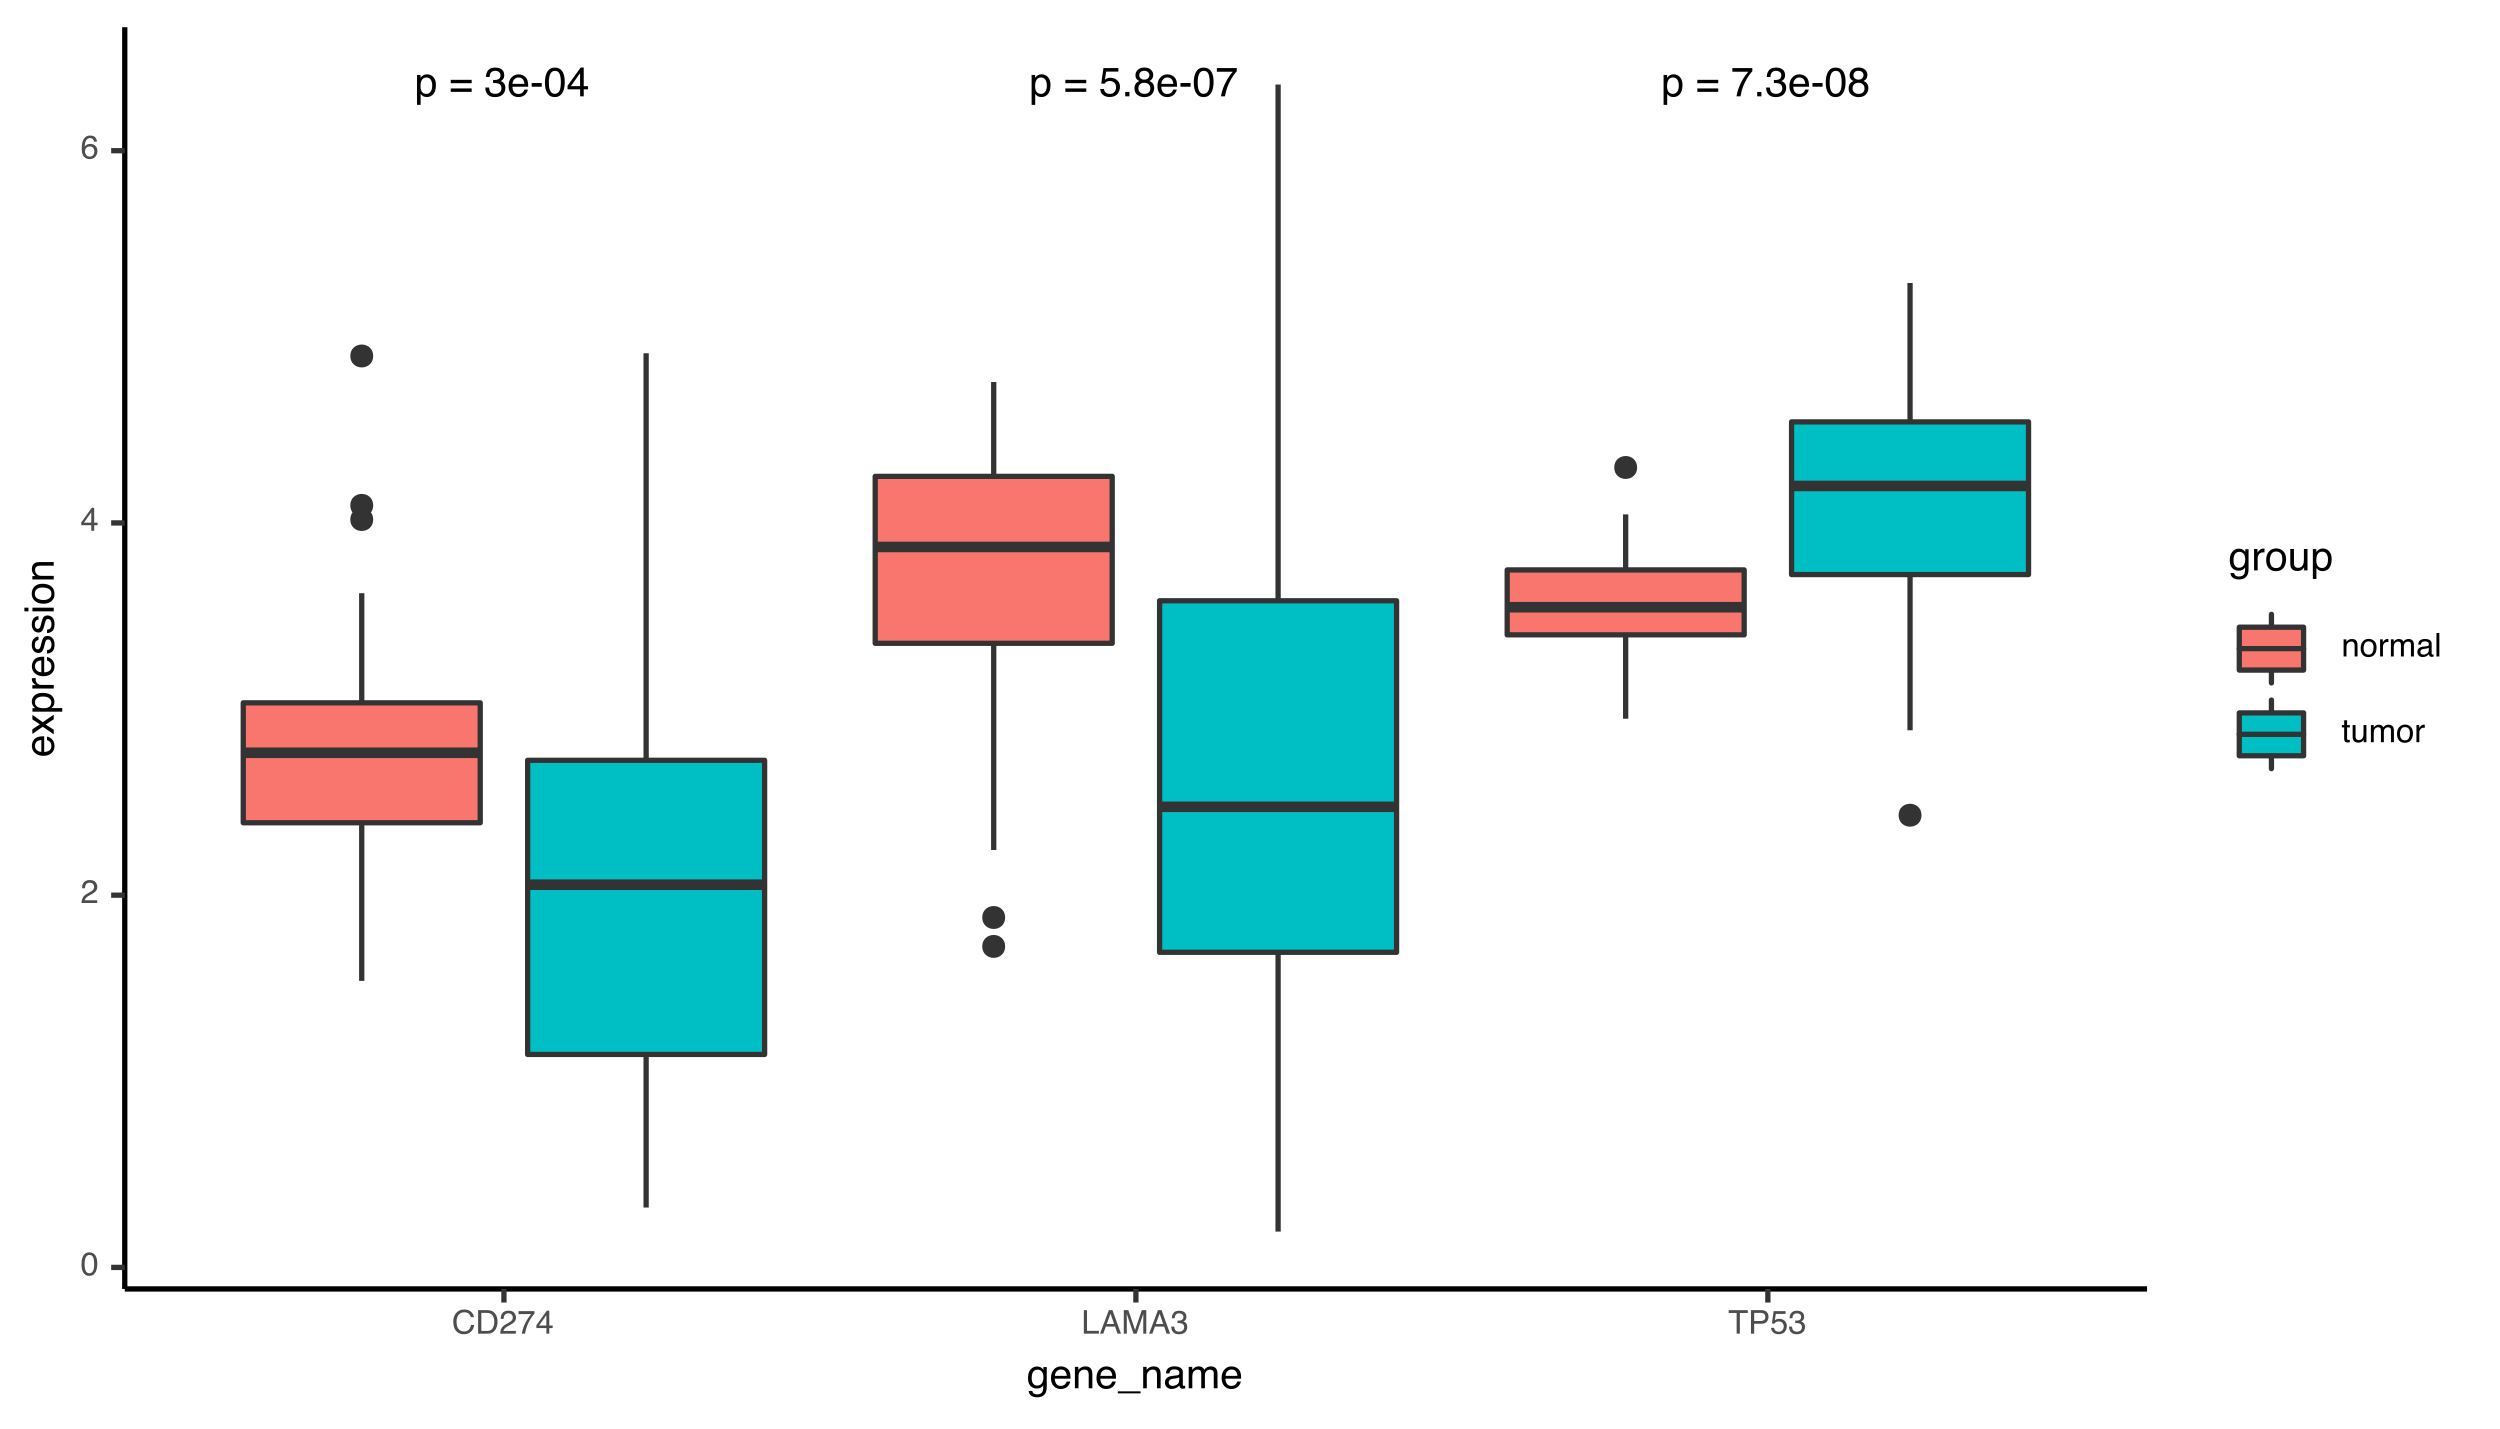 <?xml version="1.0" encoding="UTF-8"?>
<svg xmlns="http://www.w3.org/2000/svg" xmlns:xlink="http://www.w3.org/1999/xlink" width="504pt" height="288pt" viewBox="0 0 504 288" version="1.1">
<defs>
<g>
<symbol overflow="visible" id="glyph0-0">
<path style="stroke:none;" d=""/>
</symbol>
<symbol overflow="visible" id="glyph0-1">
<path style="stroke:none;" d="M 2.359 -0.488 C 2.699 -0.488 2.984 -0.633 3.207 -0.914 C 3.434 -1.199 3.547 -1.625 3.547 -2.191 C 3.547 -2.535 3.496 -2.832 3.395 -3.082 C 3.207 -3.559 2.863 -3.797 2.359 -3.797 C 1.855 -3.797 1.512 -3.543 1.324 -3.039 C 1.227 -2.77 1.176 -2.43 1.176 -2.012 C 1.176 -1.68 1.227 -1.395 1.324 -1.16 C 1.516 -0.711 1.859 -0.488 2.359 -0.488 Z M 0.477 -4.309 L 1.184 -4.309 L 1.184 -3.734 C 1.328 -3.934 1.488 -4.086 1.66 -4.191 C 1.906 -4.355 2.195 -4.434 2.527 -4.434 C 3.016 -4.434 3.434 -4.246 3.777 -3.871 C 4.117 -3.496 4.289 -2.957 4.289 -2.262 C 4.289 -1.316 4.043 -0.645 3.551 -0.238 C 3.238 0.02 2.871 0.145 2.457 0.145 C 2.133 0.145 1.859 0.074 1.637 -0.07 C 1.508 -0.148 1.363 -0.289 1.203 -0.484 L 1.203 1.727 L 0.477 1.727 Z M 0.477 -4.309 "/>
</symbol>
<symbol overflow="visible" id="glyph0-2">
<g>
</g>
</symbol>
<symbol overflow="visible" id="glyph0-3">
<path style="stroke:none;" d="M 4.59 -3.324 L 4.59 -2.645 L 0.371 -2.645 L 0.371 -3.324 Z M 4.59 -1.59 L 4.59 -0.898 L 0.371 -0.898 L 0.371 -1.59 Z M 4.59 -1.59 "/>
</symbol>
<symbol overflow="visible" id="glyph0-4">
<path style="stroke:none;" d="M 4.328 -5.691 L 4.328 -5.059 C 4.145 -4.879 3.895 -4.562 3.586 -4.117 C 3.277 -3.668 3.008 -3.188 2.77 -2.668 C 2.535 -2.164 2.355 -1.703 2.234 -1.289 C 2.156 -1.023 2.055 -0.594 1.934 0 L 1.129 0 C 1.312 -1.105 1.715 -2.203 2.34 -3.297 C 2.711 -3.941 3.098 -4.492 3.504 -4.961 L 0.305 -4.961 L 0.305 -5.691 Z M 4.328 -5.691 "/>
</symbol>
<symbol overflow="visible" id="glyph0-5">
<path style="stroke:none;" d="M 0.707 -0.883 L 1.551 -0.883 L 1.551 0 L 0.707 0 Z M 0.707 -0.883 "/>
</symbol>
<symbol overflow="visible" id="glyph0-6">
<path style="stroke:none;" d="M 2.152 0.156 C 1.465 0.156 0.969 -0.031 0.66 -0.406 C 0.352 -0.781 0.199 -1.238 0.199 -1.777 L 0.957 -1.777 C 0.988 -1.402 1.059 -1.133 1.168 -0.961 C 1.355 -0.656 1.699 -0.504 2.191 -0.504 C 2.574 -0.504 2.883 -0.609 3.113 -0.812 C 3.344 -1.016 3.461 -1.281 3.461 -1.605 C 3.461 -2.004 3.34 -2.281 3.094 -2.441 C 2.852 -2.602 2.512 -2.68 2.078 -2.68 C 2.031 -2.68 1.98 -2.68 1.93 -2.68 C 1.879 -2.676 1.828 -2.676 1.777 -2.672 L 1.777 -3.316 C 1.855 -3.309 1.918 -3.301 1.969 -3.297 C 2.02 -3.297 2.074 -3.293 2.133 -3.293 C 2.406 -3.293 2.629 -3.336 2.805 -3.426 C 3.113 -3.574 3.266 -3.844 3.266 -4.234 C 3.266 -4.523 3.164 -4.742 2.961 -4.898 C 2.754 -5.055 2.516 -5.133 2.242 -5.133 C 1.758 -5.133 1.422 -4.973 1.238 -4.648 C 1.137 -4.473 1.078 -4.219 1.062 -3.891 L 0.344 -3.891 C 0.344 -4.32 0.43 -4.688 0.602 -4.988 C 0.898 -5.527 1.422 -5.797 2.168 -5.797 C 2.758 -5.797 3.215 -5.664 3.539 -5.402 C 3.859 -5.141 4.023 -4.758 4.023 -4.262 C 4.023 -3.906 3.926 -3.617 3.734 -3.395 C 3.617 -3.258 3.465 -3.152 3.273 -3.074 C 3.578 -2.988 3.816 -2.828 3.988 -2.59 C 4.16 -2.352 4.246 -2.059 4.246 -1.715 C 4.246 -1.16 4.062 -0.711 3.699 -0.363 C 3.336 -0.016 2.82 0.156 2.152 0.156 Z M 2.152 0.156 "/>
</symbol>
<symbol overflow="visible" id="glyph0-7">
<path style="stroke:none;" d="M 2.336 -4.426 C 2.645 -4.426 2.941 -4.355 3.23 -4.211 C 3.52 -4.066 3.738 -3.879 3.891 -3.652 C 4.035 -3.434 4.133 -3.176 4.18 -2.887 C 4.223 -2.688 4.246 -2.367 4.246 -1.934 L 1.07 -1.934 C 1.086 -1.492 1.188 -1.141 1.383 -0.875 C 1.578 -0.609 1.879 -0.477 2.285 -0.477 C 2.664 -0.477 2.969 -0.602 3.195 -0.852 C 3.324 -1 3.414 -1.168 3.469 -1.359 L 4.184 -1.359 C 4.164 -1.199 4.102 -1.023 3.996 -0.828 C 3.891 -0.633 3.77 -0.473 3.637 -0.348 C 3.418 -0.133 3.145 0.012 2.816 0.09 C 2.641 0.133 2.445 0.152 2.223 0.152 C 1.684 0.152 1.227 -0.043 0.852 -0.434 C 0.477 -0.828 0.293 -1.375 0.293 -2.082 C 0.293 -2.777 0.48 -3.344 0.855 -3.777 C 1.234 -4.211 1.727 -4.426 2.336 -4.426 Z M 3.496 -2.512 C 3.469 -2.828 3.398 -3.078 3.289 -3.266 C 3.09 -3.617 2.758 -3.793 2.293 -3.793 C 1.957 -3.793 1.676 -3.672 1.453 -3.43 C 1.227 -3.188 1.105 -2.883 1.09 -2.512 Z M 3.496 -2.512 "/>
</symbol>
<symbol overflow="visible" id="glyph0-8">
<path style="stroke:none;" d="M 0.344 -2.68 L 2.371 -2.68 L 2.371 -1.934 L 0.344 -1.934 Z M 0.344 -2.68 "/>
</symbol>
<symbol overflow="visible" id="glyph0-9">
<path style="stroke:none;" d="M 2.238 -5.789 C 2.988 -5.789 3.531 -5.48 3.863 -4.863 C 4.121 -4.387 4.254 -3.734 4.254 -2.902 C 4.254 -2.117 4.137 -1.465 3.902 -0.949 C 3.562 -0.211 3.008 0.156 2.234 0.156 C 1.539 0.156 1.023 -0.145 0.684 -0.746 C 0.398 -1.25 0.258 -1.93 0.258 -2.777 C 0.258 -3.434 0.344 -4 0.512 -4.473 C 0.832 -5.352 1.406 -5.789 2.238 -5.789 Z M 2.23 -0.504 C 2.609 -0.504 2.91 -0.672 3.133 -1.008 C 3.355 -1.34 3.469 -1.965 3.469 -2.875 C 3.469 -3.531 3.387 -4.074 3.227 -4.496 C 3.066 -4.922 2.75 -5.133 2.285 -5.133 C 1.855 -5.133 1.543 -4.934 1.344 -4.531 C 1.145 -4.129 1.047 -3.535 1.047 -2.75 C 1.047 -2.16 1.109 -1.684 1.238 -1.324 C 1.43 -0.777 1.762 -0.504 2.23 -0.504 Z M 2.23 -0.504 "/>
</symbol>
<symbol overflow="visible" id="glyph0-10">
<path style="stroke:none;" d="M 2.25 -3.363 C 2.57 -3.363 2.824 -3.453 3.004 -3.633 C 3.184 -3.812 3.273 -4.023 3.273 -4.273 C 3.273 -4.488 3.188 -4.688 3.016 -4.867 C 2.844 -5.047 2.582 -5.137 2.227 -5.137 C 1.875 -5.137 1.625 -5.047 1.469 -4.867 C 1.312 -4.688 1.234 -4.477 1.234 -4.234 C 1.234 -3.961 1.336 -3.746 1.535 -3.594 C 1.738 -3.441 1.977 -3.363 2.25 -3.363 Z M 2.297 -0.496 C 2.633 -0.496 2.914 -0.59 3.137 -0.77 C 3.359 -0.953 3.469 -1.223 3.469 -1.586 C 3.469 -1.961 3.355 -2.242 3.125 -2.438 C 2.895 -2.633 2.602 -2.73 2.242 -2.73 C 1.895 -2.73 1.613 -2.629 1.395 -2.43 C 1.172 -2.234 1.062 -1.961 1.062 -1.609 C 1.062 -1.309 1.164 -1.047 1.363 -0.828 C 1.566 -0.609 1.875 -0.496 2.297 -0.496 Z M 1.262 -3.086 C 1.059 -3.172 0.902 -3.273 0.789 -3.387 C 0.574 -3.602 0.469 -3.883 0.469 -4.23 C 0.469 -4.66 0.625 -5.031 0.938 -5.34 C 1.25 -5.648 1.695 -5.805 2.27 -5.805 C 2.824 -5.805 3.258 -5.66 3.574 -5.367 C 3.891 -5.074 4.047 -4.734 4.047 -4.34 C 4.047 -3.98 3.953 -3.688 3.773 -3.465 C 3.668 -3.34 3.512 -3.215 3.293 -3.094 C 3.535 -2.984 3.723 -2.855 3.859 -2.711 C 4.117 -2.441 4.246 -2.094 4.246 -1.66 C 4.246 -1.152 4.074 -0.719 3.73 -0.367 C 3.391 -0.012 2.906 0.164 2.281 0.164 C 1.719 0.164 1.242 0.012 0.852 -0.293 C 0.461 -0.598 0.266 -1.043 0.266 -1.625 C 0.266 -1.969 0.352 -2.262 0.516 -2.512 C 0.684 -2.762 0.934 -2.953 1.262 -3.086 Z M 1.262 -3.086 "/>
</symbol>
<symbol overflow="visible" id="glyph0-11">
<path style="stroke:none;" d="M 2.738 -2.051 L 2.738 -4.672 L 0.883 -2.051 Z M 2.75 0 L 2.75 -1.414 L 0.211 -1.414 L 0.211 -2.125 L 2.863 -5.805 L 3.477 -5.805 L 3.477 -2.051 L 4.328 -2.051 L 4.328 -1.414 L 3.477 -1.414 L 3.477 0 Z M 2.75 0 "/>
</symbol>
<symbol overflow="visible" id="glyph0-12">
<path style="stroke:none;" d="M 1.023 -1.477 C 1.07 -1.062 1.266 -0.773 1.602 -0.613 C 1.773 -0.535 1.973 -0.492 2.199 -0.492 C 2.629 -0.492 2.949 -0.629 3.156 -0.906 C 3.363 -1.18 3.469 -1.484 3.469 -1.82 C 3.469 -2.223 3.344 -2.535 3.098 -2.758 C 2.852 -2.977 2.555 -3.09 2.211 -3.09 C 1.961 -3.09 1.746 -3.039 1.566 -2.941 C 1.387 -2.844 1.234 -2.711 1.109 -2.539 L 0.477 -2.574 L 0.918 -5.691 L 3.926 -5.691 L 3.926 -4.988 L 1.465 -4.988 L 1.219 -3.379 C 1.352 -3.48 1.48 -3.559 1.602 -3.609 C 1.816 -3.699 2.066 -3.742 2.348 -3.742 C 2.879 -3.742 3.328 -3.574 3.699 -3.23 C 4.066 -2.887 4.254 -2.453 4.254 -1.93 C 4.254 -1.383 4.082 -0.898 3.746 -0.48 C 3.406 -0.062 2.867 0.145 2.125 0.145 C 1.656 0.145 1.238 0.012 0.875 -0.254 C 0.512 -0.52 0.309 -0.926 0.266 -1.477 Z M 1.023 -1.477 "/>
</symbol>
<symbol overflow="visible" id="glyph1-0">
<path style="stroke:none;" d=""/>
</symbol>
<symbol overflow="visible" id="glyph1-1">
<path style="stroke:none;" d="M 1.785 -4.613 C 2.383 -4.613 2.812 -4.367 3.082 -3.875 C 3.289 -3.496 3.391 -2.977 3.391 -2.312 C 3.391 -1.688 3.297 -1.168 3.109 -0.758 C 2.84 -0.168 2.395 0.125 1.781 0.125 C 1.227 0.125 0.816 -0.113 0.543 -0.598 C 0.32 -1 0.207 -1.539 0.207 -2.215 C 0.207 -2.738 0.273 -3.188 0.41 -3.562 C 0.664 -4.266 1.121 -4.613 1.785 -4.613 Z M 1.777 -0.402 C 2.078 -0.402 2.32 -0.535 2.496 -0.801 C 2.676 -1.066 2.766 -1.566 2.766 -2.293 C 2.766 -2.816 2.699 -3.246 2.57 -3.586 C 2.441 -3.922 2.191 -4.094 1.82 -4.094 C 1.48 -4.094 1.23 -3.934 1.07 -3.609 C 0.914 -3.289 0.836 -2.816 0.836 -2.191 C 0.836 -1.723 0.887 -1.344 0.984 -1.059 C 1.141 -0.621 1.406 -0.402 1.777 -0.402 Z M 1.777 -0.402 "/>
</symbol>
<symbol overflow="visible" id="glyph1-2">
<path style="stroke:none;" d="M 0.207 0 C 0.227 -0.398 0.309 -0.742 0.453 -1.039 C 0.598 -1.332 0.875 -1.598 1.289 -1.84 L 1.906 -2.199 C 2.184 -2.359 2.379 -2.496 2.492 -2.609 C 2.668 -2.789 2.754 -2.992 2.754 -3.223 C 2.754 -3.492 2.676 -3.703 2.512 -3.863 C 2.352 -4.02 2.137 -4.098 1.867 -4.098 C 1.473 -4.098 1.195 -3.949 1.043 -3.648 C 0.961 -3.488 0.918 -3.262 0.91 -2.977 L 0.32 -2.977 C 0.324 -3.379 0.398 -3.707 0.543 -3.961 C 0.793 -4.406 1.238 -4.629 1.871 -4.629 C 2.398 -4.629 2.785 -4.488 3.031 -4.203 C 3.273 -3.918 3.395 -3.598 3.395 -3.25 C 3.395 -2.879 3.266 -2.562 3.008 -2.301 C 2.855 -2.148 2.586 -1.965 2.199 -1.746 L 1.758 -1.5 C 1.547 -1.387 1.379 -1.273 1.262 -1.168 C 1.047 -0.98 0.91 -0.777 0.855 -0.547 L 3.375 -0.547 L 3.375 0 Z M 0.207 0 "/>
</symbol>
<symbol overflow="visible" id="glyph1-3">
<path style="stroke:none;" d="M 2.18 -1.633 L 2.18 -3.727 L 0.703 -1.633 Z M 2.191 0 L 2.191 -1.129 L 0.168 -1.129 L 0.168 -1.695 L 2.281 -4.629 L 2.77 -4.629 L 2.77 -1.633 L 3.453 -1.633 L 3.453 -1.129 L 2.77 -1.129 L 2.77 0 Z M 2.191 0 "/>
</symbol>
<symbol overflow="visible" id="glyph1-4">
<path style="stroke:none;" d="M 1.93 -4.633 C 2.445 -4.633 2.805 -4.5 3.008 -4.234 C 3.211 -3.965 3.312 -3.691 3.312 -3.406 L 2.738 -3.406 C 2.703 -3.59 2.648 -3.73 2.574 -3.836 C 2.434 -4.027 2.223 -4.125 1.941 -4.125 C 1.617 -4.125 1.359 -3.977 1.168 -3.676 C 0.977 -3.375 0.867 -2.945 0.848 -2.387 C 0.98 -2.582 1.148 -2.73 1.352 -2.824 C 1.535 -2.91 1.742 -2.953 1.969 -2.953 C 2.355 -2.953 2.691 -2.832 2.98 -2.586 C 3.27 -2.336 3.414 -1.969 3.414 -1.48 C 3.414 -1.062 3.277 -0.688 3.004 -0.367 C 2.73 -0.043 2.34 0.121 1.836 0.121 C 1.406 0.121 1.031 -0.043 0.719 -0.371 C 0.406 -0.699 0.25 -1.25 0.25 -2.027 C 0.25 -2.602 0.316 -3.086 0.457 -3.488 C 0.727 -4.254 1.219 -4.633 1.93 -4.633 Z M 1.887 -0.395 C 2.191 -0.395 2.422 -0.5 2.574 -0.703 C 2.727 -0.91 2.801 -1.152 2.801 -1.43 C 2.801 -1.668 2.734 -1.891 2.598 -2.105 C 2.461 -2.32 2.215 -2.426 1.859 -2.426 C 1.609 -2.426 1.391 -2.344 1.203 -2.18 C 1.016 -2.012 0.922 -1.766 0.922 -1.43 C 0.922 -1.137 1.008 -0.895 1.18 -0.695 C 1.348 -0.496 1.586 -0.395 1.887 -0.395 Z M 1.887 -0.395 "/>
</symbol>
<symbol overflow="visible" id="glyph1-5">
<path style="stroke:none;" d="M 2.496 -4.863 C 3.098 -4.863 3.562 -4.703 3.895 -4.391 C 4.223 -4.074 4.406 -3.715 4.445 -3.312 L 3.82 -3.312 C 3.75 -3.617 3.605 -3.859 3.395 -4.039 C 3.184 -4.215 2.887 -4.305 2.504 -4.305 C 2.039 -4.305 1.66 -4.141 1.375 -3.812 C 1.086 -3.484 0.945 -2.984 0.945 -2.309 C 0.945 -1.754 1.074 -1.305 1.332 -0.957 C 1.59 -0.613 1.977 -0.441 2.492 -0.441 C 2.965 -0.441 3.324 -0.621 3.57 -0.984 C 3.703 -1.176 3.801 -1.43 3.863 -1.738 L 4.488 -1.738 C 4.434 -1.242 4.25 -0.824 3.934 -0.488 C 3.559 -0.082 3.051 0.121 2.414 0.121 C 1.863 0.121 1.402 -0.043 1.027 -0.379 C 0.535 -0.816 0.289 -1.496 0.289 -2.418 C 0.289 -3.117 0.477 -3.688 0.844 -4.133 C 1.242 -4.621 1.793 -4.863 2.496 -4.863 Z M 2.496 -4.863 "/>
</symbol>
<symbol overflow="visible" id="glyph1-6">
<path style="stroke:none;" d="M 2.32 -0.547 C 2.539 -0.547 2.715 -0.57 2.855 -0.617 C 3.105 -0.699 3.309 -0.859 3.469 -1.098 C 3.594 -1.289 3.684 -1.535 3.742 -1.832 C 3.773 -2.012 3.789 -2.176 3.789 -2.328 C 3.789 -2.914 3.672 -3.371 3.441 -3.695 C 3.207 -4.02 2.832 -4.184 2.312 -4.184 L 1.176 -4.184 L 1.176 -0.547 Z M 0.531 -4.734 L 2.449 -4.734 C 3.102 -4.734 3.605 -4.504 3.965 -4.039 C 4.285 -3.625 4.445 -3.09 4.445 -2.438 C 4.445 -1.938 4.348 -1.48 4.16 -1.078 C 3.828 -0.359 3.254 0 2.441 0 L 0.531 0 Z M 0.531 -4.734 "/>
</symbol>
<symbol overflow="visible" id="glyph1-7">
<path style="stroke:none;" d="M 3.453 -4.539 L 3.453 -4.031 C 3.305 -3.887 3.105 -3.637 2.859 -3.281 C 2.613 -2.926 2.395 -2.539 2.207 -2.125 C 2.02 -1.723 1.879 -1.359 1.781 -1.027 C 1.719 -0.816 1.641 -0.473 1.539 0 L 0.898 0 C 1.047 -0.879 1.367 -1.758 1.867 -2.629 C 2.16 -3.141 2.469 -3.582 2.793 -3.953 L 0.242 -3.953 L 0.242 -4.539 Z M 3.453 -4.539 "/>
</symbol>
<symbol overflow="visible" id="glyph1-8">
<path style="stroke:none;" d="M 0.504 -4.734 L 1.145 -4.734 L 1.145 -0.562 L 3.543 -0.562 L 3.543 0 L 0.504 0 Z M 0.504 -4.734 "/>
</symbol>
<symbol overflow="visible" id="glyph1-9">
<path style="stroke:none;" d="M 2.934 -1.941 L 2.215 -4.031 L 1.449 -1.941 Z M 1.879 -4.734 L 2.605 -4.734 L 4.32 0 L 3.617 0 L 3.141 -1.418 L 1.266 -1.418 L 0.754 0 L 0.098 0 Z M 1.879 -4.734 "/>
</symbol>
<symbol overflow="visible" id="glyph1-10">
<path style="stroke:none;" d="M 0.488 -4.734 L 1.406 -4.734 L 2.766 -0.73 L 4.113 -4.734 L 5.023 -4.734 L 5.023 0 L 4.414 0 L 4.414 -2.793 C 4.414 -2.891 4.418 -3.051 4.422 -3.273 C 4.426 -3.496 4.426 -3.738 4.426 -3.992 L 3.078 0 L 2.441 0 L 1.082 -3.992 L 1.082 -3.848 C 1.082 -3.73 1.086 -3.555 1.09 -3.316 C 1.098 -3.078 1.098 -2.906 1.098 -2.793 L 1.098 0 L 0.488 0 Z M 0.488 -4.734 "/>
</symbol>
<symbol overflow="visible" id="glyph1-11">
<path style="stroke:none;" d="M 1.715 0.125 C 1.168 0.125 0.773 -0.023 0.527 -0.324 C 0.281 -0.625 0.156 -0.988 0.156 -1.418 L 0.766 -1.418 C 0.789 -1.121 0.844 -0.902 0.93 -0.766 C 1.082 -0.523 1.352 -0.402 1.746 -0.402 C 2.051 -0.402 2.297 -0.484 2.48 -0.648 C 2.664 -0.812 2.758 -1.023 2.758 -1.281 C 2.758 -1.598 2.66 -1.82 2.469 -1.945 C 2.273 -2.074 2.004 -2.137 1.656 -2.137 C 1.617 -2.137 1.578 -2.137 1.539 -2.137 C 1.5 -2.133 1.457 -2.133 1.418 -2.129 L 1.418 -2.641 C 1.477 -2.637 1.527 -2.633 1.57 -2.629 C 1.609 -2.629 1.652 -2.625 1.703 -2.625 C 1.918 -2.625 2.098 -2.66 2.238 -2.73 C 2.48 -2.852 2.605 -3.066 2.605 -3.375 C 2.605 -3.605 2.523 -3.781 2.359 -3.906 C 2.195 -4.031 2.004 -4.094 1.789 -4.094 C 1.402 -4.094 1.133 -3.965 0.984 -3.707 C 0.902 -3.562 0.859 -3.363 0.848 -3.102 L 0.273 -3.102 C 0.273 -3.445 0.344 -3.734 0.48 -3.977 C 0.715 -4.406 1.133 -4.621 1.727 -4.621 C 2.199 -4.621 2.562 -4.516 2.82 -4.309 C 3.078 -4.098 3.207 -3.793 3.207 -3.395 C 3.207 -3.113 3.129 -2.883 2.977 -2.707 C 2.883 -2.598 2.762 -2.512 2.609 -2.449 C 2.852 -2.383 3.043 -2.254 3.18 -2.062 C 3.316 -1.875 3.383 -1.641 3.383 -1.367 C 3.383 -0.926 3.238 -0.566 2.949 -0.289 C 2.66 -0.012 2.246 0.125 1.715 0.125 Z M 1.715 0.125 "/>
</symbol>
<symbol overflow="visible" id="glyph1-12">
<path style="stroke:none;" d="M 3.949 -4.734 L 3.949 -4.168 L 2.352 -4.168 L 2.352 0 L 1.703 0 L 1.703 -4.168 L 0.105 -4.168 L 0.105 -4.734 Z M 3.949 -4.734 "/>
</symbol>
<symbol overflow="visible" id="glyph1-13">
<path style="stroke:none;" d="M 0.562 -4.734 L 2.695 -4.734 C 3.117 -4.734 3.453 -4.613 3.711 -4.379 C 3.969 -4.141 4.098 -3.809 4.098 -3.379 C 4.098 -3.008 3.984 -2.688 3.754 -2.41 C 3.523 -2.137 3.172 -2 2.695 -2 L 1.207 -2 L 1.207 0 L 0.562 0 Z M 3.453 -3.375 C 3.453 -3.723 3.324 -3.957 3.066 -4.082 C 2.922 -4.148 2.727 -4.184 2.48 -4.184 L 1.207 -4.184 L 1.207 -2.543 L 2.48 -2.543 C 2.77 -2.543 3.004 -2.605 3.184 -2.727 C 3.363 -2.848 3.453 -3.066 3.453 -3.375 Z M 3.453 -3.375 "/>
</symbol>
<symbol overflow="visible" id="glyph1-14">
<path style="stroke:none;" d="M 0.816 -1.176 C 0.855 -0.844 1.008 -0.617 1.277 -0.488 C 1.414 -0.426 1.574 -0.395 1.754 -0.395 C 2.098 -0.395 2.352 -0.504 2.516 -0.723 C 2.684 -0.941 2.766 -1.184 2.766 -1.449 C 2.766 -1.773 2.668 -2.023 2.469 -2.199 C 2.273 -2.375 2.039 -2.461 1.762 -2.461 C 1.562 -2.461 1.391 -2.422 1.25 -2.348 C 1.105 -2.27 0.984 -2.16 0.883 -2.023 L 0.379 -2.051 L 0.73 -4.539 L 3.129 -4.539 L 3.129 -3.977 L 1.168 -3.977 L 0.969 -2.695 C 1.078 -2.777 1.18 -2.836 1.277 -2.879 C 1.449 -2.949 1.648 -2.984 1.871 -2.984 C 2.297 -2.984 2.652 -2.848 2.949 -2.574 C 3.242 -2.301 3.391 -1.957 3.391 -1.539 C 3.391 -1.102 3.254 -0.715 2.984 -0.383 C 2.715 -0.051 2.285 0.117 1.695 0.117 C 1.32 0.117 0.988 0.012 0.699 -0.203 C 0.41 -0.414 0.246 -0.738 0.211 -1.176 Z M 0.816 -1.176 "/>
</symbol>
<symbol overflow="visible" id="glyph1-15">
<path style="stroke:none;" d="M 0.426 -3.453 L 0.977 -3.453 L 0.977 -2.961 C 1.141 -3.164 1.312 -3.309 1.496 -3.395 C 1.68 -3.484 1.879 -3.527 2.105 -3.527 C 2.594 -3.527 2.926 -3.359 3.098 -3.016 C 3.191 -2.828 3.238 -2.562 3.238 -2.215 L 3.238 0 L 2.648 0 L 2.648 -2.176 C 2.648 -2.387 2.617 -2.555 2.555 -2.684 C 2.453 -2.898 2.266 -3.008 1.996 -3.008 C 1.859 -3.008 1.746 -2.992 1.656 -2.965 C 1.496 -2.918 1.359 -2.824 1.238 -2.68 C 1.141 -2.566 1.078 -2.449 1.051 -2.328 C 1.02 -2.207 1.004 -2.035 1.004 -1.809 L 1.004 0 L 0.426 0 Z M 0.426 -3.453 "/>
</symbol>
<symbol overflow="visible" id="glyph1-16">
<path style="stroke:none;" d="M 1.793 -0.375 C 2.18 -0.375 2.441 -0.52 2.586 -0.809 C 2.73 -1.102 2.801 -1.426 2.801 -1.781 C 2.801 -2.105 2.75 -2.367 2.645 -2.566 C 2.48 -2.887 2.199 -3.047 1.801 -3.047 C 1.445 -3.047 1.188 -2.91 1.027 -2.641 C 0.867 -2.367 0.785 -2.043 0.785 -1.66 C 0.785 -1.293 0.867 -0.984 1.027 -0.742 C 1.188 -0.496 1.445 -0.375 1.793 -0.375 Z M 1.816 -3.551 C 2.262 -3.551 2.637 -3.402 2.945 -3.105 C 3.254 -2.809 3.406 -2.375 3.406 -1.797 C 3.406 -1.242 3.27 -0.781 3 -0.418 C 2.73 -0.055 2.309 0.125 1.738 0.125 C 1.266 0.125 0.887 -0.035 0.609 -0.355 C 0.328 -0.676 0.191 -1.109 0.191 -1.648 C 0.191 -2.23 0.336 -2.691 0.633 -3.035 C 0.926 -3.379 1.32 -3.551 1.816 -3.551 Z M 1.816 -3.551 "/>
</symbol>
<symbol overflow="visible" id="glyph1-17">
<path style="stroke:none;" d="M 0.441 -3.453 L 0.992 -3.453 L 0.992 -2.855 C 1.039 -2.973 1.148 -3.113 1.324 -3.277 C 1.5 -3.445 1.703 -3.527 1.934 -3.527 C 1.945 -3.527 1.961 -3.527 1.988 -3.523 C 2.016 -3.523 2.059 -3.52 2.121 -3.512 L 2.121 -2.898 C 2.086 -2.906 2.055 -2.91 2.023 -2.914 C 1.996 -2.914 1.965 -2.918 1.93 -2.918 C 1.637 -2.918 1.414 -2.824 1.258 -2.633 C 1.102 -2.445 1.023 -2.23 1.023 -1.984 L 1.023 0 L 0.441 0 Z M 0.441 -3.453 "/>
</symbol>
<symbol overflow="visible" id="glyph1-18">
<path style="stroke:none;" d="M 0.426 -3.453 L 1 -3.453 L 1 -2.961 C 1.137 -3.133 1.262 -3.254 1.371 -3.332 C 1.562 -3.465 1.781 -3.527 2.023 -3.527 C 2.297 -3.527 2.52 -3.461 2.688 -3.324 C 2.781 -3.246 2.867 -3.133 2.945 -2.984 C 3.074 -3.168 3.227 -3.305 3.398 -3.395 C 3.574 -3.484 3.77 -3.527 3.984 -3.527 C 4.449 -3.527 4.766 -3.359 4.934 -3.027 C 5.023 -2.848 5.07 -2.602 5.07 -2.297 L 5.07 0 L 4.465 0 L 4.465 -2.398 C 4.465 -2.629 4.41 -2.785 4.293 -2.871 C 4.18 -2.957 4.039 -3 3.875 -3 C 3.645 -3 3.449 -2.926 3.285 -2.77 C 3.121 -2.617 3.039 -2.363 3.039 -2.008 L 3.039 0 L 2.449 0 L 2.449 -2.254 C 2.449 -2.488 2.422 -2.656 2.367 -2.766 C 2.277 -2.926 2.113 -3.008 1.871 -3.008 C 1.652 -3.008 1.453 -2.922 1.273 -2.754 C 1.094 -2.582 1.004 -2.273 1.004 -1.832 L 1.004 0 L 0.426 0 Z M 0.426 -3.453 "/>
</symbol>
<symbol overflow="visible" id="glyph1-19">
<path style="stroke:none;" d="M 0.871 -0.918 C 0.871 -0.75 0.93 -0.617 1.055 -0.523 C 1.176 -0.426 1.32 -0.379 1.488 -0.379 C 1.691 -0.379 1.891 -0.426 2.082 -0.52 C 2.402 -0.676 2.566 -0.934 2.566 -1.289 L 2.566 -1.758 C 2.496 -1.711 2.402 -1.672 2.293 -1.645 C 2.18 -1.613 2.07 -1.594 1.961 -1.578 L 1.609 -1.535 C 1.398 -1.508 1.242 -1.461 1.137 -1.402 C 0.957 -1.301 0.871 -1.141 0.871 -0.918 Z M 2.273 -2.09 C 2.406 -2.109 2.496 -2.164 2.543 -2.258 C 2.57 -2.309 2.582 -2.383 2.582 -2.48 C 2.582 -2.68 2.512 -2.824 2.371 -2.91 C 2.23 -3 2.027 -3.047 1.766 -3.047 C 1.465 -3.047 1.25 -2.965 1.121 -2.801 C 1.051 -2.711 1.004 -2.574 0.984 -2.398 L 0.441 -2.398 C 0.453 -2.824 0.59 -3.117 0.855 -3.285 C 1.121 -3.453 1.43 -3.535 1.777 -3.535 C 2.184 -3.535 2.516 -3.457 2.77 -3.305 C 3.02 -3.148 3.145 -2.906 3.145 -2.582 L 3.145 -0.594 C 3.145 -0.531 3.156 -0.484 3.184 -0.449 C 3.207 -0.41 3.258 -0.395 3.34 -0.395 C 3.363 -0.395 3.395 -0.395 3.426 -0.398 C 3.457 -0.402 3.492 -0.406 3.527 -0.414 L 3.527 0.016 C 3.438 0.043 3.371 0.059 3.324 0.062 C 3.277 0.07 3.211 0.074 3.129 0.074 C 2.93 0.074 2.785 0.004 2.695 -0.137 C 2.648 -0.215 2.613 -0.32 2.594 -0.457 C 2.477 -0.301 2.305 -0.168 2.086 -0.055 C 1.863 0.059 1.621 0.117 1.352 0.117 C 1.031 0.117 0.773 0.02 0.57 -0.176 C 0.367 -0.371 0.266 -0.613 0.266 -0.906 C 0.266 -1.227 0.363 -1.473 0.562 -1.648 C 0.762 -1.824 1.027 -1.934 1.352 -1.977 Z M 2.273 -2.09 "/>
</symbol>
<symbol overflow="visible" id="glyph1-20">
<path style="stroke:none;" d="M 0.441 -4.734 L 1.023 -4.734 L 1.023 0 L 0.441 0 Z M 0.441 -4.734 "/>
</symbol>
<symbol overflow="visible" id="glyph1-21">
<path style="stroke:none;" d="M 0.543 -4.414 L 1.129 -4.414 L 1.129 -3.453 L 1.68 -3.453 L 1.68 -2.977 L 1.129 -2.977 L 1.129 -0.727 C 1.129 -0.605 1.168 -0.523 1.25 -0.484 C 1.297 -0.461 1.371 -0.449 1.477 -0.449 C 1.504 -0.449 1.535 -0.449 1.566 -0.449 C 1.598 -0.449 1.637 -0.453 1.68 -0.457 L 1.68 0 C 1.613 0.02 1.543 0.035 1.473 0.043 C 1.398 0.051 1.32 0.055 1.238 0.055 C 0.969 0.055 0.781 -0.016 0.688 -0.152 C 0.59 -0.293 0.543 -0.473 0.543 -0.691 L 0.543 -2.977 L 0.074 -2.977 L 0.074 -3.453 L 0.543 -3.453 Z M 0.543 -4.414 "/>
</symbol>
<symbol overflow="visible" id="glyph1-22">
<path style="stroke:none;" d="M 1.004 -3.453 L 1.004 -1.16 C 1.004 -0.984 1.035 -0.84 1.09 -0.727 C 1.191 -0.52 1.383 -0.418 1.664 -0.418 C 2.07 -0.418 2.344 -0.598 2.492 -0.961 C 2.57 -1.152 2.609 -1.418 2.609 -1.758 L 2.609 -3.453 L 3.191 -3.453 L 3.191 0 L 2.641 0 L 2.648 -0.508 C 2.574 -0.379 2.48 -0.266 2.367 -0.176 C 2.148 0.004 1.879 0.094 1.562 0.094 C 1.07 0.094 0.734 -0.07 0.559 -0.398 C 0.461 -0.574 0.414 -0.812 0.414 -1.105 L 0.414 -3.453 Z M 1.004 -3.453 "/>
</symbol>
<symbol overflow="visible" id="glyph2-0">
<path style="stroke:none;" d=""/>
</symbol>
<symbol overflow="visible" id="glyph2-1">
<path style="stroke:none;" d="M 2.055 -4.391 C 2.395 -4.391 2.688 -4.309 2.941 -4.141 C 3.078 -4.047 3.219 -3.91 3.359 -3.73 L 3.359 -4.273 L 4.027 -4.273 L 4.027 -0.352 C 4.027 0.195 3.949 0.629 3.785 0.945 C 3.484 1.531 2.918 1.824 2.082 1.824 C 1.617 1.824 1.227 1.723 0.91 1.512 C 0.594 1.305 0.418 0.98 0.379 0.535 L 1.117 0.535 C 1.152 0.73 1.219 0.879 1.324 0.984 C 1.488 1.145 1.746 1.227 2.098 1.227 C 2.656 1.227 3.02 1.027 3.191 0.637 C 3.293 0.406 3.34 -0.008 3.332 -0.602 C 3.188 -0.379 3.012 -0.215 2.809 -0.109 C 2.605 0 2.332 0.051 2 0.051 C 1.531 0.051 1.121 -0.113 0.77 -0.445 C 0.422 -0.777 0.246 -1.324 0.246 -2.09 C 0.246 -2.812 0.422 -3.379 0.777 -3.781 C 1.129 -4.188 1.555 -4.391 2.055 -4.391 Z M 3.359 -2.176 C 3.359 -2.711 3.25 -3.105 3.031 -3.363 C 2.809 -3.621 2.527 -3.75 2.188 -3.75 C 1.676 -3.75 1.328 -3.512 1.141 -3.035 C 1.039 -2.777 0.992 -2.445 0.992 -2.031 C 0.992 -1.543 1.09 -1.176 1.285 -0.922 C 1.484 -0.668 1.75 -0.539 2.082 -0.539 C 2.602 -0.539 2.969 -0.773 3.184 -1.246 C 3.301 -1.512 3.359 -1.82 3.359 -2.176 Z M 3.359 -2.176 "/>
</symbol>
<symbol overflow="visible" id="glyph2-2">
<path style="stroke:none;" d="M 2.328 -4.41 C 2.633 -4.41 2.93 -4.34 3.219 -4.195 C 3.508 -4.051 3.727 -3.867 3.875 -3.637 C 4.02 -3.418 4.117 -3.168 4.164 -2.875 C 4.207 -2.676 4.23 -2.359 4.23 -1.926 L 1.066 -1.926 C 1.082 -1.488 1.184 -1.137 1.379 -0.871 C 1.57 -0.605 1.871 -0.477 2.277 -0.477 C 2.656 -0.477 2.957 -0.602 3.184 -0.852 C 3.312 -0.996 3.402 -1.164 3.457 -1.352 L 4.168 -1.352 C 4.148 -1.195 4.09 -1.02 3.98 -0.824 C 3.875 -0.629 3.758 -0.469 3.625 -0.348 C 3.406 -0.133 3.133 0.012 2.809 0.09 C 2.633 0.133 2.438 0.152 2.215 0.152 C 1.68 0.152 1.223 -0.043 0.852 -0.434 C 0.477 -0.824 0.289 -1.371 0.289 -2.074 C 0.289 -2.766 0.477 -3.328 0.855 -3.762 C 1.23 -4.195 1.723 -4.41 2.328 -4.41 Z M 3.484 -2.5 C 3.453 -2.816 3.387 -3.066 3.277 -3.254 C 3.078 -3.605 2.75 -3.777 2.285 -3.777 C 1.953 -3.777 1.672 -3.66 1.445 -3.418 C 1.219 -3.176 1.102 -2.871 1.086 -2.5 Z M 3.484 -2.5 "/>
</symbol>
<symbol overflow="visible" id="glyph2-3">
<path style="stroke:none;" d="M 0.531 -4.312 L 1.219 -4.312 L 1.219 -3.703 C 1.426 -3.953 1.641 -4.137 1.867 -4.246 C 2.098 -4.355 2.352 -4.41 2.629 -4.41 C 3.242 -4.41 3.656 -4.199 3.871 -3.77 C 3.988 -3.535 4.047 -3.203 4.047 -2.766 L 4.047 0 L 3.312 0 L 3.312 -2.719 C 3.312 -2.98 3.273 -3.195 3.195 -3.355 C 3.066 -3.625 2.832 -3.758 2.492 -3.758 C 2.32 -3.758 2.18 -3.742 2.07 -3.707 C 1.871 -3.648 1.695 -3.527 1.547 -3.352 C 1.426 -3.211 1.348 -3.062 1.312 -2.91 C 1.273 -2.758 1.258 -2.543 1.258 -2.262 L 1.258 0 L 0.531 0 Z M 0.531 -4.312 "/>
</symbol>
<symbol overflow="visible" id="glyph2-4">
<path style="stroke:none;" d="M 0 1.031 L 0 0.625 L 4.59 0.625 L 4.59 1.031 Z M 0 1.031 "/>
</symbol>
<symbol overflow="visible" id="glyph2-5">
<path style="stroke:none;" d="M 1.086 -1.148 C 1.086 -0.938 1.164 -0.773 1.316 -0.652 C 1.469 -0.531 1.652 -0.473 1.859 -0.473 C 2.117 -0.473 2.363 -0.531 2.602 -0.648 C 3.004 -0.844 3.207 -1.164 3.207 -1.609 L 3.207 -2.195 C 3.117 -2.141 3.004 -2.094 2.863 -2.055 C 2.723 -2.016 2.586 -1.988 2.453 -1.973 L 2.016 -1.918 C 1.75 -1.883 1.555 -1.828 1.422 -1.754 C 1.199 -1.625 1.086 -1.426 1.086 -1.148 Z M 2.844 -2.613 C 3.012 -2.637 3.121 -2.707 3.18 -2.824 C 3.211 -2.887 3.227 -2.98 3.227 -3.102 C 3.227 -3.348 3.141 -3.527 2.961 -3.641 C 2.785 -3.75 2.535 -3.809 2.207 -3.809 C 1.828 -3.809 1.559 -3.703 1.402 -3.5 C 1.312 -3.387 1.254 -3.219 1.23 -2.996 L 0.551 -2.996 C 0.566 -3.527 0.738 -3.898 1.07 -4.105 C 1.402 -4.316 1.785 -4.418 2.223 -4.418 C 2.73 -4.418 3.145 -4.324 3.461 -4.129 C 3.773 -3.938 3.93 -3.637 3.93 -3.227 L 3.93 -0.742 C 3.93 -0.668 3.945 -0.605 3.977 -0.559 C 4.008 -0.516 4.074 -0.492 4.172 -0.492 C 4.203 -0.492 4.242 -0.492 4.281 -0.496 C 4.32 -0.5 4.367 -0.508 4.41 -0.516 L 4.41 0.02 C 4.297 0.051 4.211 0.074 4.152 0.082 C 4.094 0.09 4.012 0.094 3.91 0.094 C 3.66 0.094 3.48 0.004 3.367 -0.172 C 3.309 -0.266 3.266 -0.398 3.242 -0.57 C 3.094 -0.379 2.883 -0.211 2.605 -0.07 C 2.328 0.074 2.023 0.145 1.691 0.145 C 1.293 0.145 0.965 0.023 0.711 -0.219 C 0.457 -0.461 0.332 -0.766 0.332 -1.133 C 0.332 -1.531 0.457 -1.844 0.703 -2.062 C 0.953 -2.281 1.281 -2.418 1.688 -2.469 Z M 2.844 -2.613 "/>
</symbol>
<symbol overflow="visible" id="glyph2-6">
<path style="stroke:none;" d="M 0.531 -4.312 L 1.25 -4.312 L 1.25 -3.703 C 1.422 -3.914 1.578 -4.07 1.715 -4.164 C 1.953 -4.328 2.227 -4.41 2.531 -4.41 C 2.875 -4.41 3.148 -4.328 3.359 -4.156 C 3.477 -4.059 3.586 -3.918 3.684 -3.73 C 3.844 -3.961 4.031 -4.133 4.25 -4.242 C 4.469 -4.355 4.711 -4.41 4.984 -4.41 C 5.562 -4.41 5.957 -4.203 6.168 -3.781 C 6.281 -3.555 6.336 -3.254 6.336 -2.871 L 6.336 0 L 5.582 0 L 5.582 -2.996 C 5.582 -3.285 5.512 -3.48 5.367 -3.59 C 5.223 -3.695 5.047 -3.75 4.844 -3.75 C 4.559 -3.75 4.312 -3.656 4.105 -3.465 C 3.902 -3.273 3.797 -2.957 3.797 -2.508 L 3.797 0 L 3.062 0 L 3.062 -2.816 C 3.062 -3.109 3.027 -3.32 2.957 -3.457 C 2.848 -3.656 2.641 -3.758 2.34 -3.758 C 2.066 -3.758 1.816 -3.652 1.594 -3.441 C 1.367 -3.227 1.258 -2.844 1.258 -2.289 L 1.258 0 L 0.531 0 Z M 0.531 -4.312 "/>
</symbol>
<symbol overflow="visible" id="glyph2-7">
<path style="stroke:none;" d="M 0.551 -4.312 L 1.242 -4.312 L 1.242 -3.57 C 1.297 -3.715 1.434 -3.891 1.656 -4.098 C 1.875 -4.305 2.129 -4.41 2.418 -4.41 C 2.43 -4.41 2.453 -4.41 2.484 -4.406 C 2.516 -4.402 2.574 -4.398 2.652 -4.391 L 2.652 -3.625 C 2.609 -3.633 2.566 -3.641 2.531 -3.641 C 2.496 -3.645 2.457 -3.645 2.414 -3.645 C 2.047 -3.645 1.766 -3.527 1.57 -3.293 C 1.375 -3.059 1.277 -2.789 1.277 -2.48 L 1.277 0 L 0.551 0 Z M 0.551 -4.312 "/>
</symbol>
<symbol overflow="visible" id="glyph2-8">
<path style="stroke:none;" d="M 2.242 -0.469 C 2.723 -0.469 3.055 -0.648 3.234 -1.012 C 3.41 -1.375 3.5 -1.781 3.5 -2.227 C 3.5 -2.629 3.438 -2.957 3.309 -3.211 C 3.105 -3.609 2.75 -3.809 2.25 -3.809 C 1.809 -3.809 1.488 -3.637 1.285 -3.301 C 1.082 -2.961 0.984 -2.551 0.984 -2.074 C 0.984 -1.617 1.082 -1.234 1.285 -0.926 C 1.488 -0.621 1.805 -0.469 2.242 -0.469 Z M 2.273 -4.438 C 2.828 -4.438 3.297 -4.254 3.684 -3.883 C 4.066 -3.512 4.258 -2.969 4.258 -2.246 C 4.258 -1.551 4.09 -0.977 3.75 -0.523 C 3.41 -0.07 2.887 0.156 2.176 0.156 C 1.582 0.156 1.109 -0.043 0.762 -0.445 C 0.414 -0.848 0.238 -1.387 0.238 -2.062 C 0.238 -2.789 0.422 -3.363 0.789 -3.793 C 1.156 -4.223 1.652 -4.438 2.273 -4.438 Z M 2.273 -4.438 "/>
</symbol>
<symbol overflow="visible" id="glyph2-9">
<path style="stroke:none;" d="M 1.258 -4.312 L 1.258 -1.449 C 1.258 -1.23 1.293 -1.051 1.363 -0.91 C 1.492 -0.652 1.73 -0.523 2.082 -0.523 C 2.586 -0.523 2.93 -0.75 3.113 -1.199 C 3.215 -1.441 3.262 -1.773 3.262 -2.195 L 3.262 -4.312 L 3.988 -4.312 L 3.988 0 L 3.305 0 L 3.312 -0.637 C 3.219 -0.473 3.102 -0.336 2.961 -0.223 C 2.684 0.004 2.348 0.117 1.953 0.117 C 1.34 0.117 0.918 -0.09 0.695 -0.5 C 0.574 -0.719 0.516 -1.016 0.516 -1.383 L 0.516 -4.312 Z M 1.258 -4.312 "/>
</symbol>
<symbol overflow="visible" id="glyph2-10">
<path style="stroke:none;" d="M 2.352 -0.488 C 2.691 -0.488 2.973 -0.629 3.195 -0.914 C 3.422 -1.195 3.531 -1.621 3.531 -2.184 C 3.531 -2.527 3.484 -2.824 3.383 -3.07 C 3.195 -3.547 2.852 -3.781 2.352 -3.781 C 1.852 -3.781 1.508 -3.531 1.32 -3.031 C 1.223 -2.762 1.172 -2.418 1.172 -2.008 C 1.172 -1.672 1.223 -1.391 1.32 -1.156 C 1.508 -0.711 1.852 -0.488 2.352 -0.488 Z M 0.477 -4.293 L 1.18 -4.293 L 1.18 -3.723 C 1.324 -3.918 1.484 -4.07 1.656 -4.176 C 1.898 -4.34 2.188 -4.418 2.52 -4.418 C 3.008 -4.418 3.422 -4.23 3.762 -3.855 C 4.102 -3.48 4.273 -2.949 4.273 -2.25 C 4.273 -1.312 4.027 -0.641 3.535 -0.238 C 3.227 0.016 2.863 0.145 2.449 0.145 C 2.125 0.145 1.852 0.074 1.633 -0.07 C 1.504 -0.148 1.359 -0.289 1.199 -0.484 L 1.199 1.719 L 0.477 1.719 Z M 0.477 -4.293 "/>
</symbol>
<symbol overflow="visible" id="glyph3-0">
<path style="stroke:none;" d=""/>
</symbol>
<symbol overflow="visible" id="glyph3-1">
<path style="stroke:none;" d="M -4.41 -2.328 C -4.41 -2.633 -4.34 -2.93 -4.195 -3.219 C -4.051 -3.508 -3.867 -3.727 -3.637 -3.875 C -3.418 -4.02 -3.168 -4.117 -2.875 -4.164 C -2.676 -4.207 -2.359 -4.23 -1.926 -4.23 L -1.926 -1.066 C -1.488 -1.082 -1.137 -1.184 -0.871 -1.379 C -0.605 -1.57 -0.477 -1.871 -0.477 -2.277 C -0.477 -2.656 -0.602 -2.957 -0.852 -3.184 C -0.996 -3.312 -1.164 -3.402 -1.352 -3.457 L -1.352 -4.168 C -1.195 -4.148 -1.02 -4.09 -0.824 -3.98 C -0.629 -3.875 -0.469 -3.758 -0.348 -3.625 C -0.133 -3.406 0.012 -3.133 0.09 -2.809 C 0.133 -2.633 0.152 -2.438 0.152 -2.215 C 0.152 -1.68 -0.043 -1.223 -0.434 -0.852 C -0.824 -0.477 -1.371 -0.289 -2.074 -0.289 C -2.766 -0.289 -3.328 -0.477 -3.762 -0.855 C -4.195 -1.23 -4.41 -1.723 -4.41 -2.328 Z M -2.5 -3.484 C -2.816 -3.453 -3.066 -3.387 -3.254 -3.277 C -3.605 -3.078 -3.777 -2.75 -3.777 -2.285 C -3.777 -1.953 -3.66 -1.672 -3.418 -1.445 C -3.176 -1.219 -2.871 -1.102 -2.5 -1.086 Z M -2.5 -3.484 "/>
</symbol>
<symbol overflow="visible" id="glyph3-2">
<path style="stroke:none;" d="M -4.312 -0.121 L -4.312 -1.059 L -2.797 -2.051 L -4.312 -3.055 L -4.293 -3.938 L -2.211 -2.48 L 0 -4 L 0 -3.074 L -1.621 -2.004 L 0 -0.961 L 0 -0.043 L -2.211 -1.562 Z M -4.312 -0.121 "/>
</symbol>
<symbol overflow="visible" id="glyph3-3">
<path style="stroke:none;" d="M -0.488 -2.352 C -0.488 -2.691 -0.629 -2.973 -0.914 -3.195 C -1.195 -3.422 -1.621 -3.531 -2.184 -3.531 C -2.527 -3.531 -2.824 -3.484 -3.07 -3.383 C -3.547 -3.195 -3.781 -2.852 -3.781 -2.352 C -3.781 -1.852 -3.531 -1.508 -3.031 -1.32 C -2.762 -1.223 -2.418 -1.172 -2.008 -1.172 C -1.672 -1.172 -1.391 -1.223 -1.156 -1.32 C -0.711 -1.508 -0.488 -1.852 -0.488 -2.352 Z M -4.293 -0.477 L -4.293 -1.18 L -3.723 -1.18 C -3.918 -1.324 -4.07 -1.484 -4.176 -1.656 C -4.34 -1.898 -4.418 -2.188 -4.418 -2.52 C -4.418 -3.008 -4.23 -3.422 -3.855 -3.762 C -3.48 -4.102 -2.949 -4.273 -2.25 -4.273 C -1.312 -4.273 -0.641 -4.027 -0.238 -3.535 C 0.016 -3.227 0.145 -2.863 0.145 -2.449 C 0.145 -2.125 0.074 -1.852 -0.07 -1.633 C -0.148 -1.504 -0.289 -1.359 -0.484 -1.199 L 1.719 -1.199 L 1.719 -0.477 Z M -4.293 -0.477 "/>
</symbol>
<symbol overflow="visible" id="glyph3-4">
<path style="stroke:none;" d="M -4.312 -0.551 L -4.312 -1.242 L -3.57 -1.242 C -3.715 -1.297 -3.891 -1.434 -4.098 -1.656 C -4.305 -1.875 -4.41 -2.129 -4.41 -2.418 C -4.41 -2.43 -4.41 -2.453 -4.406 -2.484 C -4.402 -2.516 -4.398 -2.574 -4.391 -2.652 L -3.625 -2.652 C -3.633 -2.609 -3.641 -2.566 -3.641 -2.531 C -3.645 -2.496 -3.645 -2.457 -3.645 -2.414 C -3.645 -2.047 -3.527 -1.766 -3.293 -1.57 C -3.059 -1.375 -2.789 -1.277 -2.48 -1.277 L 0 -1.277 L 0 -0.551 Z M -4.312 -0.551 "/>
</symbol>
<symbol overflow="visible" id="glyph3-5">
<path style="stroke:none;" d="M -1.352 -0.961 C -1.109 -0.984 -0.926 -1.043 -0.797 -1.145 C -0.562 -1.328 -0.445 -1.645 -0.445 -2.094 C -0.445 -2.363 -0.504 -2.602 -0.621 -2.805 C -0.738 -3.008 -0.918 -3.109 -1.164 -3.109 C -1.348 -3.109 -1.492 -3.027 -1.586 -2.863 C -1.645 -2.758 -1.715 -2.551 -1.793 -2.242 L -1.938 -1.668 C -2.027 -1.301 -2.133 -1.027 -2.242 -0.855 C -2.438 -0.543 -2.711 -0.387 -3.059 -0.387 C -3.465 -0.387 -3.797 -0.535 -4.047 -0.828 C -4.301 -1.121 -4.426 -1.516 -4.426 -2.016 C -4.426 -2.664 -4.238 -3.133 -3.855 -3.422 C -3.613 -3.602 -3.352 -3.688 -3.074 -3.684 L -3.074 -2.996 C -3.238 -2.984 -3.387 -2.926 -3.52 -2.824 C -3.711 -2.656 -3.809 -2.367 -3.809 -1.957 C -3.809 -1.684 -3.754 -1.477 -3.648 -1.336 C -3.543 -1.195 -3.406 -1.125 -3.234 -1.125 C -3.047 -1.125 -2.895 -1.215 -2.785 -1.402 C -2.719 -1.508 -2.656 -1.668 -2.605 -1.879 L -2.488 -2.355 C -2.363 -2.879 -2.242 -3.227 -2.121 -3.402 C -1.938 -3.684 -1.645 -3.828 -1.25 -3.828 C -0.863 -3.828 -0.531 -3.68 -0.254 -3.391 C 0.027 -3.098 0.164 -2.656 0.164 -2.059 C 0.164 -1.418 0.02 -0.961 -0.273 -0.695 C -0.562 -0.43 -0.922 -0.285 -1.352 -0.266 Z M -1.352 -0.961 "/>
</symbol>
<symbol overflow="visible" id="glyph3-6">
<path style="stroke:none;" d="M -4.293 -0.531 L -4.293 -1.27 L 0 -1.27 L 0 -0.531 Z M -5.918 -0.531 L -5.918 -1.27 L -5.098 -1.27 L -5.098 -0.531 Z M -5.918 -0.531 "/>
</symbol>
<symbol overflow="visible" id="glyph3-7">
<path style="stroke:none;" d="M -0.469 -2.242 C -0.469 -2.723 -0.648 -3.055 -1.012 -3.234 C -1.375 -3.41 -1.781 -3.5 -2.227 -3.5 C -2.629 -3.5 -2.957 -3.438 -3.211 -3.309 C -3.609 -3.105 -3.809 -2.75 -3.809 -2.25 C -3.809 -1.809 -3.637 -1.488 -3.301 -1.285 C -2.961 -1.082 -2.551 -0.984 -2.074 -0.984 C -1.617 -0.984 -1.234 -1.082 -0.926 -1.285 C -0.621 -1.488 -0.469 -1.805 -0.469 -2.242 Z M -4.438 -2.273 C -4.438 -2.828 -4.254 -3.297 -3.883 -3.684 C -3.512 -4.066 -2.969 -4.258 -2.246 -4.258 C -1.551 -4.258 -0.977 -4.09 -0.523 -3.75 C -0.07 -3.41 0.156 -2.887 0.156 -2.176 C 0.156 -1.582 -0.043 -1.109 -0.445 -0.762 C -0.848 -0.414 -1.387 -0.238 -2.062 -0.238 C -2.789 -0.238 -3.363 -0.422 -3.793 -0.789 C -4.223 -1.156 -4.438 -1.652 -4.438 -2.273 Z M -4.438 -2.273 "/>
</symbol>
<symbol overflow="visible" id="glyph3-8">
<path style="stroke:none;" d="M -4.312 -0.531 L -4.312 -1.219 L -3.703 -1.219 C -3.953 -1.426 -4.137 -1.641 -4.246 -1.871 C -4.355 -2.098 -4.41 -2.352 -4.41 -2.629 C -4.41 -3.242 -4.199 -3.656 -3.77 -3.871 C -3.535 -3.988 -3.203 -4.047 -2.766 -4.047 L 0 -4.047 L 0 -3.312 L -2.719 -3.312 C -2.98 -3.312 -3.195 -3.273 -3.355 -3.195 C -3.625 -3.066 -3.758 -2.832 -3.758 -2.492 C -3.758 -2.32 -3.742 -2.18 -3.707 -2.07 C -3.648 -1.871 -3.527 -1.699 -3.352 -1.547 C -3.211 -1.426 -3.062 -1.348 -2.91 -1.312 C -2.758 -1.277 -2.543 -1.258 -2.262 -1.258 L 0 -1.258 L 0 -0.531 Z M -4.312 -0.531 "/>
</symbol>
</g>
<clipPath id="clip1">
  <path d="M 25.152 5.48 L 433 5.48 L 433 260 L 25.152 260 Z M 25.152 5.48 "/>
</clipPath>
</defs>
<g id="surface630">
<rect x="0" y="0" width="504" height="288" style="fill:rgb(100%,100%,100%);fill-opacity:1;stroke:none;"/>
<rect x="0" y="0" width="504" height="288" style="fill:rgb(100%,100%,100%);fill-opacity:1;stroke:none;"/>
<path style="fill:none;stroke-width:1.067;stroke-linecap:round;stroke-linejoin:round;stroke:rgb(100%,100%,100%);stroke-opacity:1;stroke-miterlimit:10;" d="M 0 288 L 504 288 L 504 0 L 0 0 Z M 0 288 "/>
<g clip-path="url(#clip1)" clip-rule="nonzero">
<path style=" stroke:none;fill-rule:nonzero;fill:rgb(100%,100%,100%);fill-opacity:1;" d="M 25.152 259.848 L 432.844 259.848 L 432.844 5.477 L 25.152 5.477 Z M 25.152 259.848 "/>
</g>
<path style="fill-rule:nonzero;fill:rgb(20%,20%,20%);fill-opacity:1;stroke-width:0.709;stroke-linecap:round;stroke-linejoin:round;stroke:rgb(20%,20%,20%);stroke-opacity:1;stroke-miterlimit:10;" d="M 74.883 71.766 C 74.883 74.371 70.973 74.371 70.973 71.766 C 70.973 69.16 74.883 69.16 74.883 71.766 "/>
<path style="fill-rule:nonzero;fill:rgb(20%,20%,20%);fill-opacity:1;stroke-width:0.709;stroke-linecap:round;stroke-linejoin:round;stroke:rgb(20%,20%,20%);stroke-opacity:1;stroke-miterlimit:10;" d="M 74.883 101.879 C 74.883 104.484 70.973 104.484 70.973 101.879 C 70.973 99.273 74.883 99.273 74.883 101.879 "/>
<path style="fill-rule:nonzero;fill:rgb(20%,20%,20%);fill-opacity:1;stroke-width:0.709;stroke-linecap:round;stroke-linejoin:round;stroke:rgb(20%,20%,20%);stroke-opacity:1;stroke-miterlimit:10;" d="M 74.883 104.738 C 74.883 107.344 70.973 107.344 70.973 104.738 C 70.973 102.133 74.883 102.133 74.883 104.738 "/>
<path style="fill:none;stroke-width:1.067;stroke-linecap:butt;stroke-linejoin:round;stroke:rgb(20%,20%,20%);stroke-opacity:1;stroke-miterlimit:10;" d="M 72.926 141.691 L 72.926 119.59 "/>
<path style="fill:none;stroke-width:1.067;stroke-linecap:butt;stroke-linejoin:round;stroke:rgb(20%,20%,20%);stroke-opacity:1;stroke-miterlimit:10;" d="M 72.926 165.867 L 72.926 197.738 "/>
<path style="fill-rule:nonzero;fill:rgb(97.255%,46.275%,42.745%);fill-opacity:1;stroke-width:1.067;stroke-linecap:round;stroke-linejoin:round;stroke:rgb(20%,20%,20%);stroke-opacity:1;stroke-miterlimit:10;" d="M 49.039 141.691 L 49.039 165.867 L 96.816 165.867 L 96.816 141.691 Z M 49.039 141.691 "/>
<path style="fill:none;stroke-width:2.134;stroke-linecap:butt;stroke-linejoin:round;stroke:rgb(20%,20%,20%);stroke-opacity:1;stroke-miterlimit:10;" d="M 49.039 151.754 L 96.816 151.754 "/>
<path style="fill-rule:nonzero;fill:rgb(20%,20%,20%);fill-opacity:1;stroke-width:0.709;stroke-linecap:round;stroke-linejoin:round;stroke:rgb(20%,20%,20%);stroke-opacity:1;stroke-miterlimit:10;" d="M 202.285 190.797 C 202.285 193.402 198.375 193.402 198.375 190.797 C 198.375 188.191 202.285 188.191 202.285 190.797 "/>
<path style="fill-rule:nonzero;fill:rgb(20%,20%,20%);fill-opacity:1;stroke-width:0.709;stroke-linecap:round;stroke-linejoin:round;stroke:rgb(20%,20%,20%);stroke-opacity:1;stroke-miterlimit:10;" d="M 202.285 184.969 C 202.285 187.574 198.375 187.574 198.375 184.969 C 198.375 182.359 202.285 182.359 202.285 184.969 "/>
<path style="fill:none;stroke-width:1.067;stroke-linecap:butt;stroke-linejoin:round;stroke:rgb(20%,20%,20%);stroke-opacity:1;stroke-miterlimit:10;" d="M 200.332 96.035 L 200.332 77.012 "/>
<path style="fill:none;stroke-width:1.067;stroke-linecap:butt;stroke-linejoin:round;stroke:rgb(20%,20%,20%);stroke-opacity:1;stroke-miterlimit:10;" d="M 200.332 129.688 L 200.332 171.363 "/>
<path style="fill-rule:nonzero;fill:rgb(97.255%,46.275%,42.745%);fill-opacity:1;stroke-width:1.067;stroke-linecap:round;stroke-linejoin:round;stroke:rgb(20%,20%,20%);stroke-opacity:1;stroke-miterlimit:10;" d="M 176.441 96.035 L 176.441 129.688 L 224.219 129.688 L 224.219 96.035 Z M 176.441 96.035 "/>
<path style="fill:none;stroke-width:2.134;stroke-linecap:butt;stroke-linejoin:round;stroke:rgb(20%,20%,20%);stroke-opacity:1;stroke-miterlimit:10;" d="M 176.441 110.266 L 224.219 110.266 "/>
<path style="fill-rule:nonzero;fill:rgb(20%,20%,20%);fill-opacity:1;stroke-width:0.709;stroke-linecap:round;stroke-linejoin:round;stroke:rgb(20%,20%,20%);stroke-opacity:1;stroke-miterlimit:10;" d="M 329.691 94.242 C 329.691 96.852 325.781 96.852 325.781 94.242 C 325.781 91.637 329.691 91.637 329.691 94.242 "/>
<path style="fill:none;stroke-width:1.067;stroke-linecap:butt;stroke-linejoin:round;stroke:rgb(20%,20%,20%);stroke-opacity:1;stroke-miterlimit:10;" d="M 327.734 114.898 L 327.734 103.703 "/>
<path style="fill:none;stroke-width:1.067;stroke-linecap:butt;stroke-linejoin:round;stroke:rgb(20%,20%,20%);stroke-opacity:1;stroke-miterlimit:10;" d="M 327.734 127.984 L 327.734 144.891 "/>
<path style="fill-rule:nonzero;fill:rgb(97.255%,46.275%,42.745%);fill-opacity:1;stroke-width:1.067;stroke-linecap:round;stroke-linejoin:round;stroke:rgb(20%,20%,20%);stroke-opacity:1;stroke-miterlimit:10;" d="M 303.848 114.898 L 303.848 127.984 L 351.625 127.984 L 351.625 114.898 Z M 303.848 114.898 "/>
<path style="fill:none;stroke-width:2.134;stroke-linecap:butt;stroke-linejoin:round;stroke:rgb(20%,20%,20%);stroke-opacity:1;stroke-miterlimit:10;" d="M 303.848 122.414 L 351.625 122.414 "/>
<path style="fill:none;stroke-width:1.067;stroke-linecap:butt;stroke-linejoin:round;stroke:rgb(20%,20%,20%);stroke-opacity:1;stroke-miterlimit:10;" d="M 130.258 153.277 L 130.258 71.219 "/>
<path style="fill:none;stroke-width:1.067;stroke-linecap:butt;stroke-linejoin:round;stroke:rgb(20%,20%,20%);stroke-opacity:1;stroke-miterlimit:10;" d="M 130.258 212.578 L 130.258 243.441 "/>
<path style="fill-rule:nonzero;fill:rgb(0%,74.902%,76.863%);fill-opacity:1;stroke-width:1.067;stroke-linecap:round;stroke-linejoin:round;stroke:rgb(20%,20%,20%);stroke-opacity:1;stroke-miterlimit:10;" d="M 106.371 153.277 L 106.371 212.578 L 154.148 212.578 L 154.148 153.277 Z M 106.371 153.277 "/>
<path style="fill:none;stroke-width:2.134;stroke-linecap:butt;stroke-linejoin:round;stroke:rgb(20%,20%,20%);stroke-opacity:1;stroke-miterlimit:10;" d="M 106.371 178.359 L 154.148 178.359 "/>
<path style="fill:none;stroke-width:1.067;stroke-linecap:butt;stroke-linejoin:round;stroke:rgb(20%,20%,20%);stroke-opacity:1;stroke-miterlimit:10;" d="M 257.664 121.113 L 257.664 17.043 "/>
<path style="fill:none;stroke-width:1.067;stroke-linecap:butt;stroke-linejoin:round;stroke:rgb(20%,20%,20%);stroke-opacity:1;stroke-miterlimit:10;" d="M 257.664 191.984 L 257.664 248.285 "/>
<path style="fill-rule:nonzero;fill:rgb(0%,74.902%,76.863%);fill-opacity:1;stroke-width:1.067;stroke-linecap:round;stroke-linejoin:round;stroke:rgb(20%,20%,20%);stroke-opacity:1;stroke-miterlimit:10;" d="M 233.773 121.113 L 233.773 191.984 L 281.551 191.984 L 281.551 121.113 Z M 233.773 121.113 "/>
<path style="fill:none;stroke-width:2.134;stroke-linecap:butt;stroke-linejoin:round;stroke:rgb(20%,20%,20%);stroke-opacity:1;stroke-miterlimit:10;" d="M 233.773 162.652 L 281.551 162.652 "/>
<path style="fill-rule:nonzero;fill:rgb(20%,20%,20%);fill-opacity:1;stroke-width:0.709;stroke-linecap:round;stroke-linejoin:round;stroke:rgb(20%,20%,20%);stroke-opacity:1;stroke-miterlimit:10;" d="M 387.023 164.348 C 387.023 166.957 383.113 166.957 383.113 164.348 C 383.113 161.742 387.023 161.742 387.023 164.348 "/>
<path style="fill:none;stroke-width:1.067;stroke-linecap:butt;stroke-linejoin:round;stroke:rgb(20%,20%,20%);stroke-opacity:1;stroke-miterlimit:10;" d="M 385.066 85.051 L 385.066 57.047 "/>
<path style="fill:none;stroke-width:1.067;stroke-linecap:butt;stroke-linejoin:round;stroke:rgb(20%,20%,20%);stroke-opacity:1;stroke-miterlimit:10;" d="M 385.066 115.832 L 385.066 147.219 "/>
<path style="fill-rule:nonzero;fill:rgb(0%,74.902%,76.863%);fill-opacity:1;stroke-width:1.067;stroke-linecap:round;stroke-linejoin:round;stroke:rgb(20%,20%,20%);stroke-opacity:1;stroke-miterlimit:10;" d="M 361.18 85.051 L 361.18 115.832 L 408.953 115.832 L 408.953 85.051 Z M 361.18 85.051 "/>
<path style="fill:none;stroke-width:2.134;stroke-linecap:butt;stroke-linejoin:round;stroke:rgb(20%,20%,20%);stroke-opacity:1;stroke-miterlimit:10;" d="M 361.18 97.973 L 408.953 97.973 "/>
<g style="fill:rgb(0%,0%,0%);fill-opacity:1;">
  <use xlink:href="#glyph0-1" x="334.902" y="19.418"/>
  <use xlink:href="#glyph0-2" x="339.507" y="19.418"/>
  <use xlink:href="#glyph0-3" x="341.807" y="19.418"/>
  <use xlink:href="#glyph0-2" x="346.642" y="19.418"/>
  <use xlink:href="#glyph0-4" x="348.941" y="19.418"/>
  <use xlink:href="#glyph0-5" x="353.546" y="19.418"/>
  <use xlink:href="#glyph0-6" x="355.846" y="19.418"/>
  <use xlink:href="#glyph0-7" x="360.45" y="19.418"/>
  <use xlink:href="#glyph0-8" x="365.055" y="19.418"/>
  <use xlink:href="#glyph0-9" x="367.812" y="19.418"/>
  <use xlink:href="#glyph0-10" x="372.416" y="19.418"/>
</g>
<g style="fill:rgb(0%,0%,0%);fill-opacity:1;">
  <use xlink:href="#glyph0-1" x="83.594" y="19.418"/>
  <use xlink:href="#glyph0-2" x="88.198" y="19.418"/>
  <use xlink:href="#glyph0-3" x="90.498" y="19.418"/>
  <use xlink:href="#glyph0-2" x="95.333" y="19.418"/>
  <use xlink:href="#glyph0-6" x="97.633" y="19.418"/>
  <use xlink:href="#glyph0-7" x="102.237" y="19.418"/>
  <use xlink:href="#glyph0-8" x="106.842" y="19.418"/>
  <use xlink:href="#glyph0-9" x="109.599" y="19.418"/>
  <use xlink:href="#glyph0-11" x="114.203" y="19.418"/>
</g>
<g style="fill:rgb(0%,0%,0%);fill-opacity:1;">
  <use xlink:href="#glyph0-1" x="207.496" y="19.418"/>
  <use xlink:href="#glyph0-2" x="212.101" y="19.418"/>
  <use xlink:href="#glyph0-3" x="214.4" y="19.418"/>
  <use xlink:href="#glyph0-2" x="219.235" y="19.418"/>
  <use xlink:href="#glyph0-12" x="221.535" y="19.418"/>
  <use xlink:href="#glyph0-5" x="226.14" y="19.418"/>
  <use xlink:href="#glyph0-10" x="228.439" y="19.418"/>
  <use xlink:href="#glyph0-7" x="233.044" y="19.418"/>
  <use xlink:href="#glyph0-8" x="237.648" y="19.418"/>
  <use xlink:href="#glyph0-9" x="240.405" y="19.418"/>
  <use xlink:href="#glyph0-4" x="245.01" y="19.418"/>
</g>
<path style="fill:none;stroke-width:1.067;stroke-linecap:butt;stroke-linejoin:round;stroke:rgb(0%,0%,0%);stroke-opacity:1;stroke-miterlimit:10;" d="M 25.152 259.848 L 25.152 5.48 "/>
<g style="fill:rgb(30.196%,30.196%,30.196%);fill-opacity:1;">
  <use xlink:href="#glyph1-1" x="16.219" y="257.09"/>
</g>
<g style="fill:rgb(30.196%,30.196%,30.196%);fill-opacity:1;">
  <use xlink:href="#glyph1-2" x="16.219" y="182.047"/>
</g>
<g style="fill:rgb(30.196%,30.196%,30.196%);fill-opacity:1;">
  <use xlink:href="#glyph1-3" x="16.219" y="107.004"/>
</g>
<g style="fill:rgb(30.196%,30.196%,30.196%);fill-opacity:1;">
  <use xlink:href="#glyph1-4" x="16.219" y="31.961"/>
</g>
<path style="fill:none;stroke-width:1.067;stroke-linecap:butt;stroke-linejoin:round;stroke:rgb(20%,20%,20%);stroke-opacity:1;stroke-miterlimit:10;" d="M 22.41 255.508 L 25.152 255.508 "/>
<path style="fill:none;stroke-width:1.067;stroke-linecap:butt;stroke-linejoin:round;stroke:rgb(20%,20%,20%);stroke-opacity:1;stroke-miterlimit:10;" d="M 22.41 180.465 L 25.152 180.465 "/>
<path style="fill:none;stroke-width:1.067;stroke-linecap:butt;stroke-linejoin:round;stroke:rgb(20%,20%,20%);stroke-opacity:1;stroke-miterlimit:10;" d="M 22.41 105.422 L 25.152 105.422 "/>
<path style="fill:none;stroke-width:1.067;stroke-linecap:butt;stroke-linejoin:round;stroke:rgb(20%,20%,20%);stroke-opacity:1;stroke-miterlimit:10;" d="M 22.41 30.379 L 25.152 30.379 "/>
<path style="fill:none;stroke-width:1.067;stroke-linecap:butt;stroke-linejoin:round;stroke:rgb(0%,0%,0%);stroke-opacity:1;stroke-miterlimit:10;" d="M 25.152 259.848 L 432.844 259.848 "/>
<path style="fill:none;stroke-width:1.067;stroke-linecap:butt;stroke-linejoin:round;stroke:rgb(20%,20%,20%);stroke-opacity:1;stroke-miterlimit:10;" d="M 101.594 262.59 L 101.594 259.848 "/>
<path style="fill:none;stroke-width:1.067;stroke-linecap:butt;stroke-linejoin:round;stroke:rgb(20%,20%,20%);stroke-opacity:1;stroke-miterlimit:10;" d="M 228.996 262.59 L 228.996 259.848 "/>
<path style="fill:none;stroke-width:1.067;stroke-linecap:butt;stroke-linejoin:round;stroke:rgb(20%,20%,20%);stroke-opacity:1;stroke-miterlimit:10;" d="M 356.402 262.59 L 356.402 259.848 "/>
<g style="fill:rgb(30.196%,30.196%,30.196%);fill-opacity:1;">
  <use xlink:href="#glyph1-5" x="91.094" y="268.863"/>
  <use xlink:href="#glyph1-6" x="95.859" y="268.863"/>
  <use xlink:href="#glyph1-2" x="100.625" y="268.863"/>
  <use xlink:href="#glyph1-7" x="104.295" y="268.863"/>
  <use xlink:href="#glyph1-3" x="107.965" y="268.863"/>
</g>
<g style="fill:rgb(30.196%,30.196%,30.196%);fill-opacity:1;">
  <use xlink:href="#glyph1-8" x="217.996" y="268.863"/>
  <use xlink:href="#glyph1-9" x="221.666" y="268.863"/>
  <use xlink:href="#glyph1-10" x="226.068" y="268.863"/>
  <use xlink:href="#glyph1-9" x="231.565" y="268.863"/>
  <use xlink:href="#glyph1-11" x="235.968" y="268.863"/>
</g>
<g style="fill:rgb(30.196%,30.196%,30.196%);fill-opacity:1;">
  <use xlink:href="#glyph1-12" x="348.402" y="268.863"/>
  <use xlink:href="#glyph1-13" x="352.434" y="268.863"/>
  <use xlink:href="#glyph1-14" x="356.836" y="268.863"/>
  <use xlink:href="#glyph1-11" x="360.506" y="268.863"/>
</g>
<g style="fill:rgb(0%,0%,0%);fill-opacity:1;">
  <use xlink:href="#glyph2-1" x="206.996" y="279.872"/>
  <use xlink:href="#glyph2-2" x="211.584" y="279.872"/>
  <use xlink:href="#glyph2-3" x="216.172" y="279.872"/>
  <use xlink:href="#glyph2-2" x="220.76" y="279.872"/>
  <use xlink:href="#glyph2-4" x="225.348" y="279.872"/>
  <use xlink:href="#glyph2-3" x="229.936" y="279.872"/>
  <use xlink:href="#glyph2-5" x="234.523" y="279.872"/>
  <use xlink:href="#glyph2-6" x="239.111" y="279.872"/>
  <use xlink:href="#glyph2-2" x="245.983" y="279.872"/>
</g>
<g style="fill:rgb(0%,0%,0%);fill-opacity:1;">
  <use xlink:href="#glyph3-1" x="10.833" y="152.664"/>
  <use xlink:href="#glyph3-2" x="10.833" y="148.076"/>
  <use xlink:href="#glyph3-3" x="10.833" y="143.951"/>
  <use xlink:href="#glyph3-4" x="10.833" y="139.363"/>
  <use xlink:href="#glyph3-1" x="10.833" y="136.616"/>
  <use xlink:href="#glyph3-5" x="10.833" y="132.028"/>
  <use xlink:href="#glyph3-5" x="10.833" y="127.903"/>
  <use xlink:href="#glyph3-6" x="10.833" y="123.778"/>
  <use xlink:href="#glyph3-7" x="10.833" y="121.945"/>
  <use xlink:href="#glyph3-8" x="10.833" y="117.357"/>
</g>
<path style=" stroke:none;fill-rule:nonzero;fill:rgb(100%,100%,100%);fill-opacity:1;" d="M 443.801 162.164 L 498.52 162.164 L 498.52 103.164 L 443.801 103.164 Z M 443.801 162.164 "/>
<g style="fill:rgb(0%,0%,0%);fill-opacity:1;">
  <use xlink:href="#glyph2-1" x="449.281" y="114.997"/>
  <use xlink:href="#glyph2-7" x="453.869" y="114.997"/>
  <use xlink:href="#glyph2-8" x="456.616" y="114.997"/>
  <use xlink:href="#glyph2-9" x="461.204" y="114.997"/>
  <use xlink:href="#glyph2-10" x="465.792" y="114.997"/>
</g>
<path style="fill:none;stroke-width:1.067;stroke-linecap:round;stroke-linejoin:round;stroke:rgb(20%,20%,20%);stroke-opacity:1;stroke-miterlimit:10;" d="M 457.922 137.676 L 457.922 135.086 "/>
<path style="fill:none;stroke-width:1.067;stroke-linecap:round;stroke-linejoin:round;stroke:rgb(20%,20%,20%);stroke-opacity:1;stroke-miterlimit:10;" d="M 457.922 126.445 L 457.922 123.852 "/>
<path style="fill-rule:nonzero;fill:rgb(97.255%,46.275%,42.745%);fill-opacity:1;stroke-width:1.067;stroke-linecap:round;stroke-linejoin:round;stroke:rgb(20%,20%,20%);stroke-opacity:1;stroke-miterlimit:10;" d="M 451.441 135.086 L 464.402 135.086 L 464.402 126.445 L 451.441 126.445 Z M 451.441 135.086 "/>
<path style="fill:none;stroke-width:1.067;stroke-linecap:round;stroke-linejoin:round;stroke:rgb(20%,20%,20%);stroke-opacity:1;stroke-miterlimit:10;" d="M 451.441 130.766 L 464.402 130.766 "/>
<path style="fill:none;stroke-width:1.067;stroke-linecap:round;stroke-linejoin:round;stroke:rgb(20%,20%,20%);stroke-opacity:1;stroke-miterlimit:10;" d="M 457.922 154.957 L 457.922 152.363 "/>
<path style="fill:none;stroke-width:1.067;stroke-linecap:round;stroke-linejoin:round;stroke:rgb(20%,20%,20%);stroke-opacity:1;stroke-miterlimit:10;" d="M 457.922 143.723 L 457.922 141.133 "/>
<path style="fill-rule:nonzero;fill:rgb(0%,74.902%,76.863%);fill-opacity:1;stroke-width:1.067;stroke-linecap:round;stroke-linejoin:round;stroke:rgb(20%,20%,20%);stroke-opacity:1;stroke-miterlimit:10;" d="M 451.441 152.363 L 464.402 152.363 L 464.402 143.723 L 451.441 143.723 Z M 451.441 152.363 "/>
<path style="fill:none;stroke-width:1.067;stroke-linecap:round;stroke-linejoin:round;stroke:rgb(20%,20%,20%);stroke-opacity:1;stroke-miterlimit:10;" d="M 451.441 148.043 L 464.402 148.043 "/>
<g style="fill:rgb(0%,0%,0%);fill-opacity:1;">
  <use xlink:href="#glyph1-15" x="472.043" y="132.348"/>
  <use xlink:href="#glyph1-16" x="475.713" y="132.348"/>
  <use xlink:href="#glyph1-17" x="479.383" y="132.348"/>
  <use xlink:href="#glyph1-18" x="481.58" y="132.348"/>
  <use xlink:href="#glyph1-19" x="487.077" y="132.348"/>
  <use xlink:href="#glyph1-20" x="490.747" y="132.348"/>
</g>
<g style="fill:rgb(0%,0%,0%);fill-opacity:1;">
  <use xlink:href="#glyph1-21" x="472.043" y="149.625"/>
  <use xlink:href="#glyph1-22" x="473.877" y="149.625"/>
  <use xlink:href="#glyph1-18" x="477.547" y="149.625"/>
  <use xlink:href="#glyph1-16" x="483.044" y="149.625"/>
  <use xlink:href="#glyph1-17" x="486.714" y="149.625"/>
</g>
</g>
</svg>
